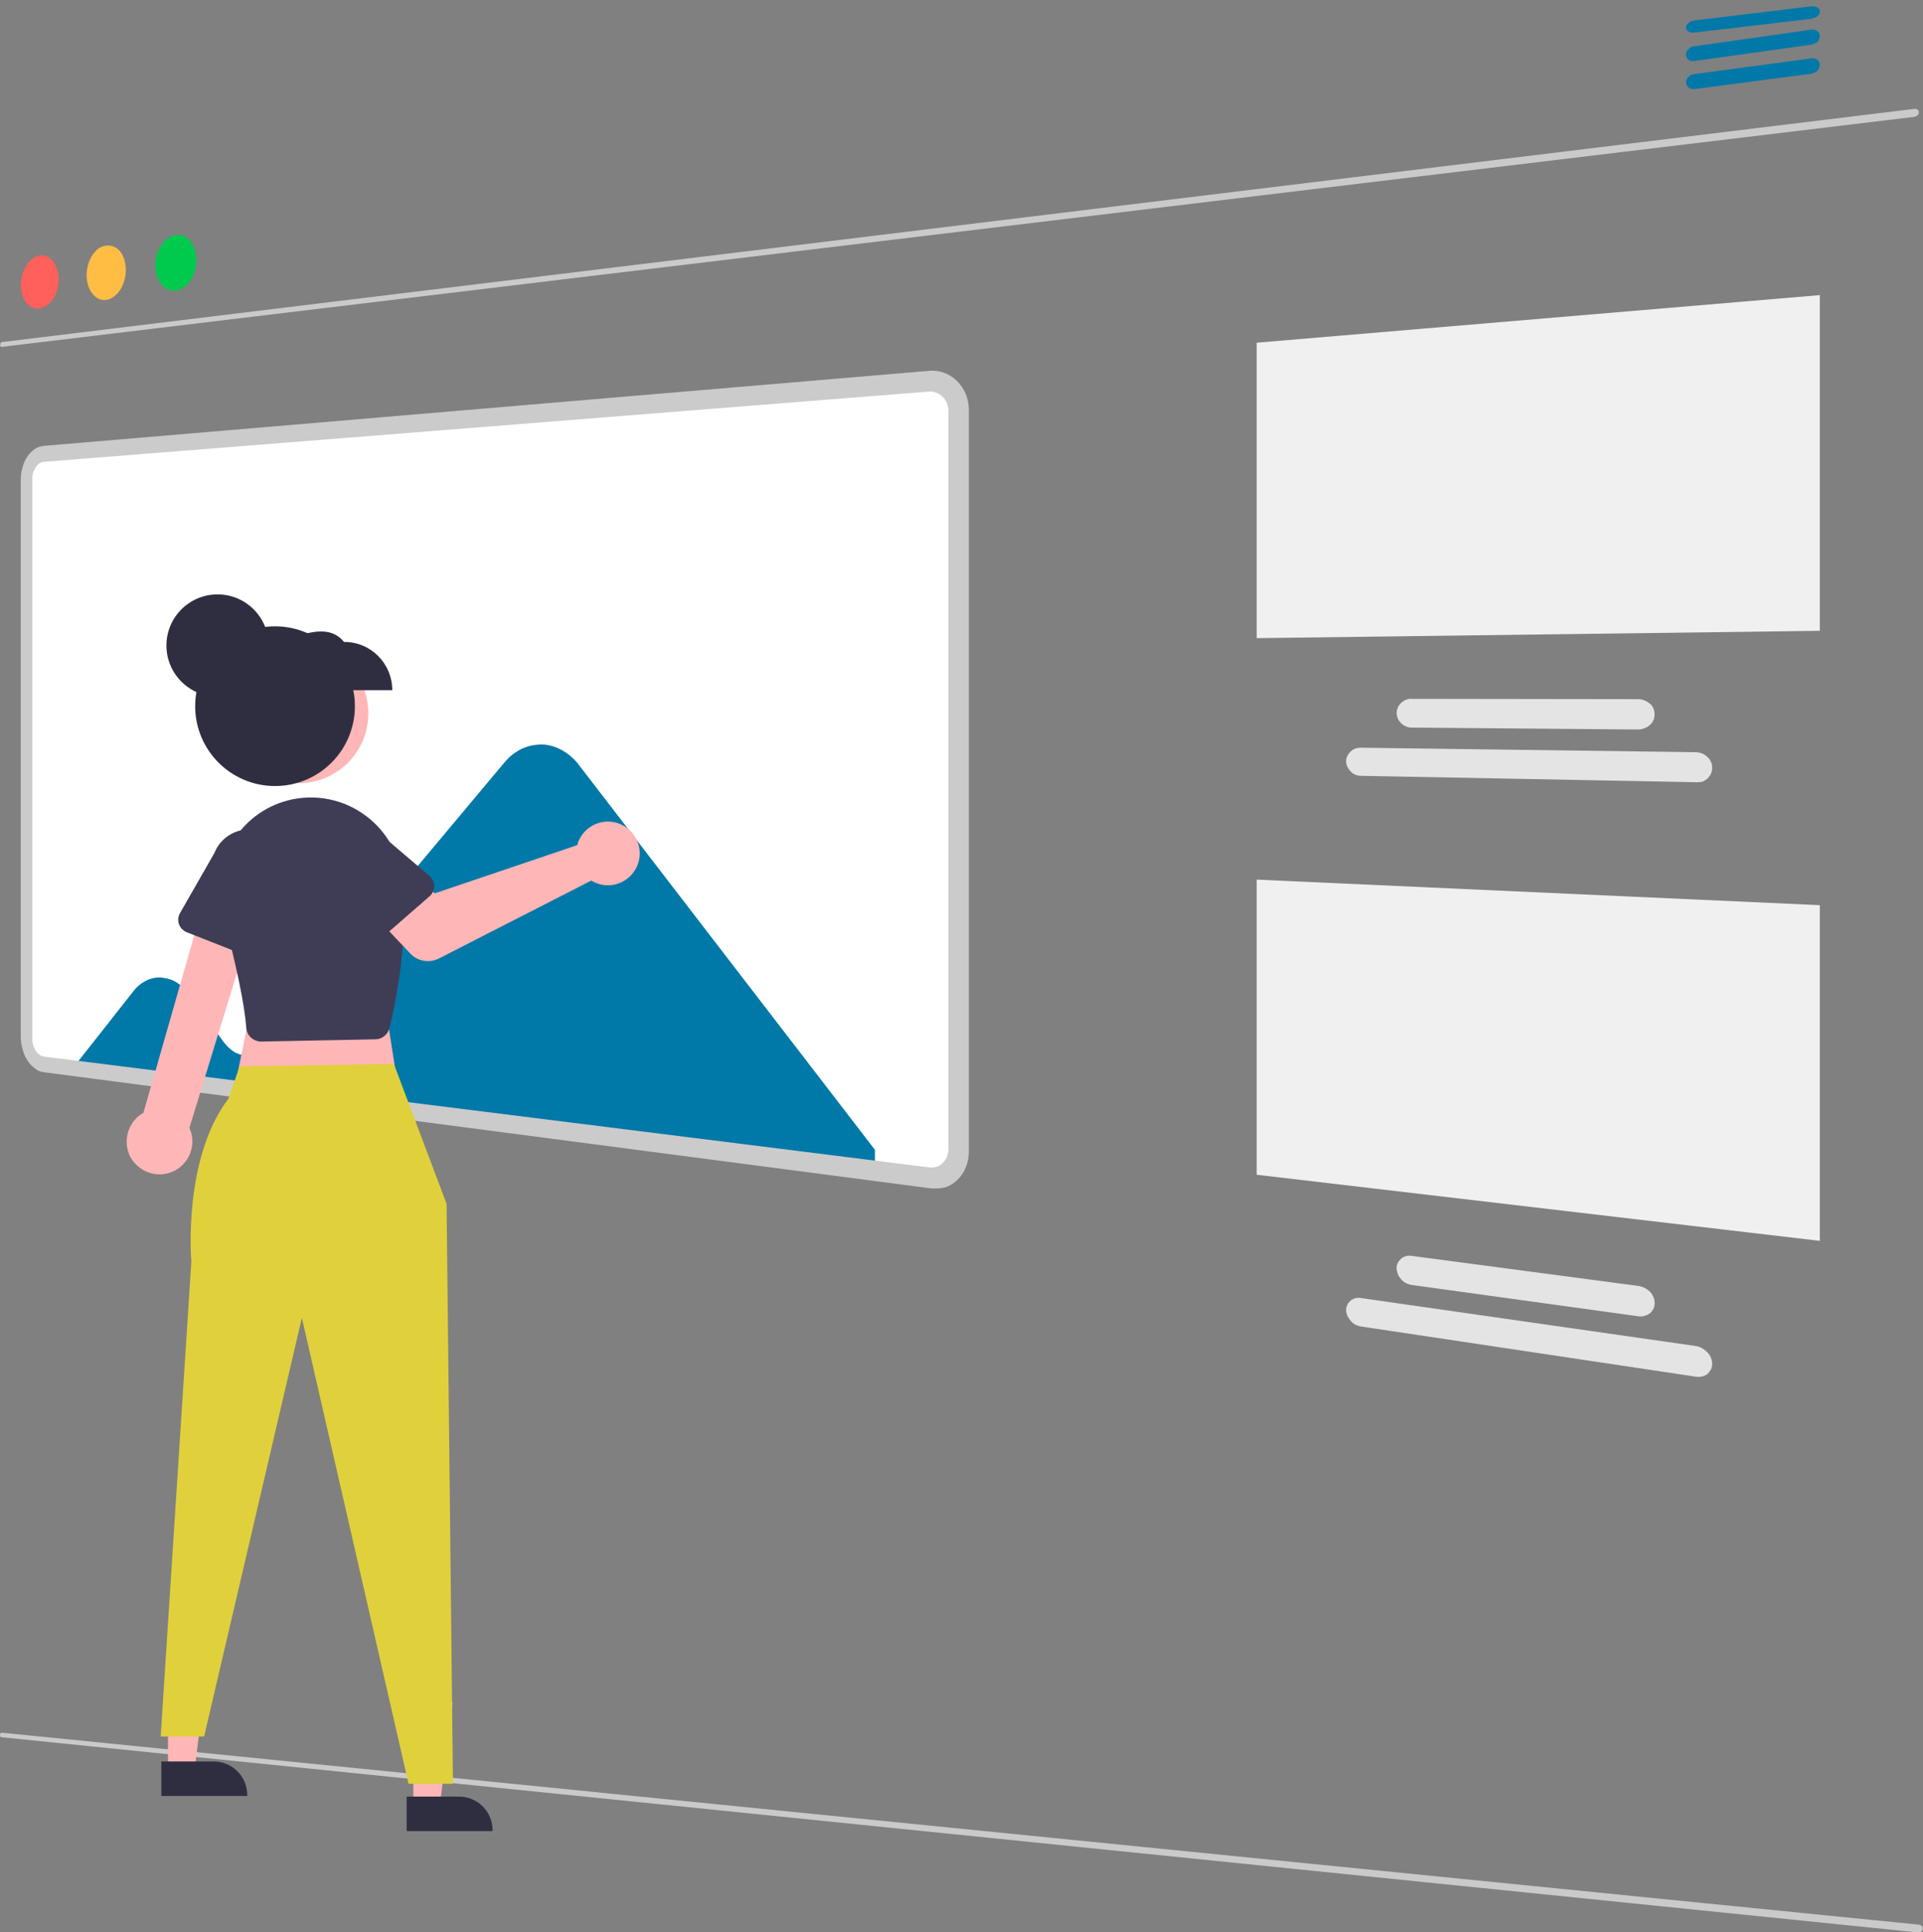 <?xml version="1.0" encoding="utf-8"?>
<!-- Generator: Adobe Illustrator 24.0.2, SVG Export Plug-In . SVG Version: 6.00 Build 0)  -->
<svg version="1.1" id="f43251ed-adfc-45b7-8fc7-ccfd36078430"
	 xmlns="http://www.w3.org/2000/svg" xmlns:xlink="http://www.w3.org/1999/xlink" x="0px" y="0px" viewBox="0 0 602 605"
	 style="enable-background:new 0 0 602 605;" xml:space="preserve">
<rect x="0" y="0" width="602" height="605" fill="#808080" stroke="none"/>
<style type="text/css">
	.st0{fill:#CACACA;}
	.st1{fill:#FF605C;}
	.st2{fill:#FFBD44;}
	.st3{fill:#00CA4E;}
	.st4{fill:#0078A8;}
	.st5{fill:#F0F0F0;}
	.st6{fill:#E4E4E4;}
	.st7{fill:#FFFFFF;}
	.st8{fill:#CBCBCB;}
	.st9{fill:#FFB6B6;}
	.st10{fill:#2F2E41;}
	.st11{fill:#E0D03B;}
	.st12{fill:#3F3D56;}
</style>
<path id="b71ccbba-e8b4-459a-9884-0222885cf9eb" class="st0" d="M599.2,36.6l-598.6,72c-0.1,0-0.1,0-0.2,0c-0.1,0-0.1-0.1-0.2-0.1
	c-0.1-0.1-0.1-0.1-0.1-0.2c0-0.1,0-0.2,0-0.3c0-0.1,0-0.2,0-0.3c0-0.1,0.1-0.2,0.1-0.3c0-0.1,0.1-0.1,0.2-0.2c0.1,0,0.1-0.1,0.2-0.1
	l598.6-73c0.2,0,0.4,0,0.6,0c0.2,0,0.3,0.1,0.5,0.2c0.1,0.1,0.2,0.2,0.3,0.4c0.1,0.1,0.1,0.3,0.1,0.5c0,0.2,0,0.3-0.1,0.5
	c-0.1,0.2-0.2,0.3-0.3,0.4c-0.1,0.1-0.3,0.2-0.5,0.3C599.5,36.5,599.4,36.6,599.2,36.6z"/>
<path id="fbe4cf51-249d-4766-a31e-46e69d2d3573" class="st0" d="M600.2,605L0.4,543.9c-0.1,0-0.1,0-0.2-0.1c-0.1,0-0.1-0.1-0.1-0.2
	c0-0.1-0.1-0.2-0.1-0.2c0-0.1,0-0.2,0-0.3c0-0.1,0.1-0.2,0.1-0.3c0-0.1,0.1-0.2,0.2-0.2c0.1-0.1,0.1-0.1,0.2-0.1c0.1,0,0.1,0,0.2,0
	l600.1,60.1c0.2,0,0.4,0.1,0.5,0.2c0.2,0.1,0.3,0.2,0.4,0.3c0.1,0.1,0.2,0.3,0.2,0.4c0,0.2,0,0.3,0,0.5c0,0.2-0.1,0.3-0.2,0.5
	c-0.1,0.1-0.2,0.3-0.4,0.4c-0.2,0.1-0.3,0.2-0.5,0.2C600.6,605,600.4,605,600.2,605z"/>
<path id="aefee446-e8cd-48bc-a6ae-8085c53a4aa5" class="st1" d="M12.4,80c0.8-0.1,1.6,0,2.3,0.3c0.7,0.3,1.4,0.9,1.9,1.5
	c0.6,0.7,1,1.6,1.3,2.5c0.3,1,0.5,2.1,0.5,3.2c0,1.1-0.2,2.2-0.5,3.3c-0.3,1-0.7,2-1.3,2.8c-0.5,0.8-1.1,1.5-1.9,2
	c-0.7,0.5-1.5,0.8-2.3,1c-0.8,0.1-1.6,0-2.3-0.3c-0.7-0.4-1.4-0.9-1.9-1.5c-0.6-0.7-1-1.6-1.2-2.5c-0.3-1-0.5-2.1-0.5-3.1
	c0-1.1,0.2-2.2,0.5-3.3c0.3-1,0.7-1.9,1.2-2.8c0.5-0.8,1.1-1.5,1.9-2C10.8,80.5,11.6,80.1,12.4,80z"/>
<path id="a4b9cd5e-e7a9-439c-9762-a8720b874a73" class="st2" d="M33.2,76.9c0.8-0.1,1.6,0,2.4,0.3c0.8,0.3,1.4,0.9,2,1.5
	c0.6,0.7,1,1.6,1.3,2.5c0.3,1.1,0.5,2.2,0.5,3.3c0,1.1-0.2,2.3-0.5,3.4c-0.3,1-0.7,2-1.3,2.9c-0.5,0.8-1.2,1.5-2,2.1
	c-0.7,0.5-1.5,0.9-2.4,1c-0.8,0.1-1.6,0-2.4-0.4c-0.8-0.4-1.4-0.9-1.9-1.6c-0.6-0.7-1-1.6-1.3-2.5c-0.3-1-0.5-2.1-0.5-3.2
	c0-1.1,0.2-2.3,0.5-3.4c0.3-1,0.7-2,1.3-2.9c0.5-0.8,1.2-1.5,1.9-2.1C31.5,77.4,32.3,77,33.2,76.9z"/>
<path id="a94385bb-e1a1-4da4-9c03-9925c8c84fb9" class="st3" d="M55,73.6c0.9-0.1,1.7,0,2.5,0.3c0.8,0.3,1.5,0.9,2.1,1.6
	c0.6,0.8,1.1,1.6,1.4,2.6c0.3,1.1,0.5,2.2,0.5,3.3c0,1.2-0.2,2.3-0.5,3.5c-0.3,1.1-0.8,2.1-1.4,3c-0.6,0.8-1.3,1.6-2.1,2.1
	c-0.7,0.5-1.6,0.9-2.5,1c-0.9,0.1-1.7,0-2.5-0.4c-0.8-0.4-1.5-0.9-2-1.6c-0.6-0.8-1.1-1.6-1.4-2.6c-0.3-1.1-0.5-2.2-0.5-3.3
	c0-1.2,0.2-2.3,0.5-3.4c0.3-1,0.8-2,1.4-2.9c0.5-0.8,1.2-1.6,2-2.2C53.2,74.1,54.1,73.7,55,73.6z"/>
<path id="e9fb7174-288f-46c4-ab91-f423808d7a61" class="st4" d="M566.9,5.9l-36.5,4.3c-0.3,0-0.7,0-1,0c-0.3-0.1-0.6-0.2-0.8-0.3
	c-0.2-0.1-0.4-0.3-0.6-0.5c-0.1-0.2-0.2-0.5-0.2-0.7c0-0.3,0.1-0.5,0.2-0.8c0.1-0.3,0.3-0.5,0.6-0.7c0.2-0.2,0.5-0.4,0.8-0.5
	c0.3-0.1,0.7-0.2,1-0.3l36.5-4.4c0.4,0,0.7,0,1.1,0c0.3,0.1,0.6,0.2,0.9,0.3c0.5,0.3,0.8,0.8,0.8,1.3c0,0.3-0.1,0.6-0.2,0.8
	c-0.1,0.3-0.3,0.5-0.6,0.7C568.3,5.5,567.6,5.8,566.9,5.9L566.9,5.9z"/>
<path id="f4f63b1d-19b6-4660-a2ee-fe9c59ab2b83" class="st4" d="M566.9,14l-36.5,5.1c-0.3,0-0.7,0-1,0c-0.3-0.1-0.6-0.2-0.8-0.4
	c-0.2-0.2-0.4-0.4-0.6-0.7c-0.1-0.3-0.2-0.6-0.2-0.9c0-0.3,0.1-0.7,0.2-0.9c0.1-0.3,0.3-0.6,0.6-0.8c0.2-0.3,0.5-0.5,0.8-0.6
	c0.3-0.2,0.7-0.3,1-0.3l36.5-5.2c0.4-0.1,0.7,0,1.1,0c0.3,0.1,0.6,0.2,0.9,0.4c0.2,0.2,0.5,0.4,0.6,0.7c0.1,0.3,0.2,0.6,0.2,0.9
	c0,0.3-0.1,0.7-0.2,1c-0.1,0.3-0.3,0.6-0.6,0.9C568.3,13.6,567.6,13.9,566.9,14L566.9,14z"/>
<path id="eb3f2030-579f-46ae-b7f9-06846804faba" class="st4" d="M566.9,23.1l-36.5,4.8c-0.3,0-0.7,0-1-0.1c-0.3-0.1-0.6-0.2-0.8-0.4
	c-0.5-0.4-0.8-1-0.8-1.6c0-0.3,0.1-0.7,0.2-0.9c0.1-0.3,0.3-0.6,0.6-0.8c0.2-0.3,0.5-0.5,0.8-0.6c0.3-0.2,0.7-0.3,1-0.3l36.5-4.9
	c0.4-0.1,0.7,0,1.1,0c0.3,0.1,0.6,0.2,0.9,0.4c0.2,0.2,0.5,0.4,0.6,0.7c0.1,0.3,0.2,0.6,0.2,0.9c0,0.3-0.1,0.7-0.2,1
	c-0.1,0.3-0.3,0.6-0.6,0.9C568.3,22.7,567.6,23,566.9,23.1L566.9,23.1z"/>
<path id="ed3b43a5-e52b-42db-ae2c-bbf19919dda8" class="st5" d="M393.4,107.3l176.3-14.9v105.1l-176.3,2.3V107.3z"/>
<path id="ac2eae0c-5080-4fe0-b0c3-f9d754c11698" class="st6" d="M530.7,244.9L426,242.9c-1.2,0-2.4-0.5-3.2-1.4
	c-0.4-0.4-0.7-0.9-1-1.4c-0.2-0.5-0.4-1.1-0.4-1.7c0-0.6,0.1-1.2,0.4-1.7c0.2-0.5,0.6-1,1-1.4c0.4-0.4,0.9-0.7,1.4-0.9
	c0.6-0.2,1.2-0.3,1.8-0.3l104.7,1.4c0.7,0,1.4,0.1,2.1,0.4c0.6,0.2,1.2,0.6,1.7,1.1c0.5,0.4,0.9,1,1.1,1.5c0.3,0.6,0.4,1.2,0.4,1.9
	c0,0.6-0.1,1.3-0.4,1.9c-0.3,0.6-0.7,1.1-1.1,1.5c-0.5,0.4-1.1,0.8-1.7,1C532.2,244.8,531.5,245,530.7,244.9L530.7,244.9z"/>
<path id="b3e575b2-619a-4403-8cc7-960fb099e65d" class="st6" d="M512.8,228.4l-70.9-0.6c-0.6,0-1.2-0.1-1.8-0.4
	c-0.6-0.2-1.1-0.6-1.5-1c-0.4-0.4-0.8-0.9-1-1.4c-0.5-1.1-0.5-2.4,0-3.5c0.2-0.5,0.6-1,1-1.4c0.4-0.4,0.9-0.7,1.5-1
	c0.6-0.2,1.2-0.4,1.8-0.3l70.9,0.1c0.7,0,1.4,0.1,2,0.4c0.6,0.2,1.2,0.6,1.7,1c0.5,0.4,0.9,0.9,1.1,1.5c0.5,1.2,0.5,2.5,0,3.7
	c-0.3,0.6-0.6,1.1-1.1,1.5c-0.5,0.4-1,0.8-1.7,1C514.1,228.3,513.5,228.4,512.8,228.4L512.8,228.4z"/>
<path id="b6f8ac03-6581-403f-aeca-47fca949167f" class="st5" d="M393.4,275.4l176.3,8v105.1l-176.3-20.7V275.4z"/>
<path id="a17e3a22-ba16-4351-b475-1e8c7f62d0cf" class="st6" d="M530.7,431L426,415.3c-0.6-0.1-1.2-0.3-1.8-0.6
	c-0.5-0.3-1-0.7-1.4-1.2c-0.4-0.5-0.7-1-1-1.5c-0.2-0.6-0.4-1.2-0.4-1.8c0-0.6,0.1-1.1,0.4-1.7c0.2-0.5,0.6-0.9,1-1.3
	c0.4-0.3,0.9-0.6,1.4-0.7c0.6-0.2,1.2-0.2,1.8-0.1l104.7,15c0.7,0.1,1.4,0.3,2.1,0.7c0.6,0.3,1.2,0.8,1.7,1.3
	c0.5,0.5,0.9,1.1,1.1,1.7c0.3,0.6,0.4,1.3,0.4,1.9c0,0.6-0.1,1.2-0.4,1.8c-0.3,0.5-0.7,1-1.1,1.4c-0.5,0.4-1.1,0.6-1.7,0.8
	C532.1,431.1,531.4,431.1,530.7,431L530.7,431z"/>
<path id="e3c2f847-4324-4f71-a395-b34127131530" class="st6" d="M512.8,412.1l-70.9-9.8c-0.6-0.1-1.3-0.3-1.8-0.6
	c-0.6-0.3-1.1-0.7-1.5-1.2c-0.4-0.5-0.8-1-1-1.6c-0.2-0.6-0.4-1.2-0.4-1.8c0-0.6,0.1-1.2,0.4-1.7c0.2-0.5,0.6-0.9,1-1.3
	c0.4-0.4,0.9-0.6,1.5-0.8c0.6-0.2,1.2-0.2,1.8-0.1l70.9,9.4c0.7,0.1,1.4,0.3,2,0.6c0.6,0.3,1.2,0.7,1.7,1.2c0.5,0.5,0.8,1,1.1,1.7
	c0.3,0.6,0.4,1.2,0.4,1.9c0,0.6-0.1,1.2-0.4,1.8c-0.3,0.5-0.6,1-1.1,1.4c-0.5,0.4-1.1,0.6-1.7,0.8
	C514.1,412.2,513.4,412.2,512.8,412.1L512.8,412.1z"/>
<path id="e0ac5af8-db2c-46e2-8c29-d7faefa5f799" class="st7" d="M290.9,368.7L13.7,333.2c-0.8-0.1-1.5-0.4-2.1-0.9
	c-0.7-0.5-1.2-1.1-1.7-1.8c-0.5-0.8-0.9-1.6-1.1-2.5c-0.3-1-0.4-2-0.4-3V149.9c0-1,0.1-2,0.4-3c0.3-0.9,0.6-1.7,1.1-2.5
	c0.4-0.7,1-1.3,1.7-1.7c0.6-0.4,1.3-0.7,2.1-0.8l277.2-22.7c2.4-0.2,4.8,0.7,6.5,2.4c0.9,0.9,1.5,1.9,2,3c0.5,1.2,0.7,2.5,0.7,3.8
	v231.5c0,1.3-0.2,2.6-0.7,3.8c-0.4,1.1-1.1,2.1-2,2.9c-0.8,0.8-1.8,1.4-2.9,1.7C293.3,368.7,292.1,368.8,290.9,368.7z"/>
<path id="ef100bb2-3038-4c55-8635-fb645de4c704" class="st4" d="M181.3,239.6c-0.7-1-1.6-1.9-2.5-2.7c-0.9-0.8-1.8-1.4-2.8-2
	c-1-0.5-2-1-3.1-1.3c-1.1-0.3-2.1-0.5-3.2-0.5c-1.1,0-2.2,0.1-3.2,0.3c-1.1,0.2-2.1,0.6-3.1,1c-1,0.5-1.9,1.1-2.8,1.7
	c-0.9,0.7-1.7,1.5-2.5,2.4l-74.6,89.1c-0.9,1.1-2,1.9-3.2,2.4c-1.1,0.5-2.4,0.7-3.6,0.5c-1.3-0.2-2.5-0.6-3.6-1.3
	c-1.2-0.8-2.3-1.9-3.2-3.1L59.9,312c-1.1-1.7-2.6-3.1-4.3-4.2c-1.4-1-3.1-1.5-4.8-1.7c-1.6-0.2-3.3,0.1-4.8,0.8
	c-1.6,0.8-3.1,1.9-4.2,3.4L24,332.9l249.9,31.6V360L181.3,239.6z"/>
<path id="b26a6d5f-b740-4ee8-acda-543250f0498e" class="st8" d="M290.9,372L13.7,335.7c-1-0.1-2-0.5-2.8-1.2
	c-0.9-0.7-1.7-1.5-2.3-2.5c-0.7-1-1.2-2.2-1.5-3.4c-0.4-1.3-0.6-2.6-0.6-4V150.1c0-1.3,0.2-2.7,0.6-3.9c0.3-1.2,0.8-2.3,1.5-3.3
	c0.6-0.9,1.4-1.7,2.3-2.3c0.8-0.6,1.8-0.9,2.8-1l277.2-23.5c3.2-0.3,6.4,0.9,8.7,3.2c1.1,1.1,2.1,2.5,2.7,4c0.7,1.6,1,3.4,1,5.1
	v232.1c0,1.7-0.3,3.5-1,5.1c-0.6,1.5-1.5,2.8-2.7,3.9c-1.1,1.1-2.5,1.9-3.9,2.3C294.2,372.1,292.5,372.2,290.9,372L290.9,372z
	 M13.7,144.6c-0.5,0-1,0.2-1.4,0.5c-0.4,0.3-0.8,0.7-1.1,1.2c-0.3,0.5-0.6,1.1-0.8,1.6c-0.2,0.6-0.3,1.3-0.3,2v175.4
	c0,0.7,0.1,1.3,0.3,2c0.2,0.6,0.4,1.2,0.8,1.7c0.3,0.5,0.7,0.9,1.1,1.2c0.4,0.3,0.9,0.5,1.4,0.6l277.2,34.7c0.8,0.1,1.6,0,2.3-0.2
	c0.7-0.2,1.4-0.6,1.9-1.2c0.6-0.5,1-1.2,1.3-1.9c0.3-0.8,0.5-1.6,0.5-2.5V128.7c0-0.9-0.2-1.7-0.5-2.5c-0.3-0.7-0.7-1.4-1.3-2
	c-1.1-1.1-2.7-1.7-4.3-1.6L13.7,144.6z"/>
<polygon class="st9" points="52.6,554.2 60.9,554.2 64.9,522 52.6,522 "/>
<path class="st10" d="M50.5,551.5l16.4,0h0c5.8,0,10.5,4.7,10.5,10.5v0.3l-26.9,0L50.5,551.5z"/>
<polygon class="st9" points="129.4,565.2 137.7,565.2 141.7,533 129.4,533 "/>
<path class="st10" d="M127.3,562.5l16.4,0h0c5.8,0,10.5,4.7,10.5,10.5v0.3l-26.9,0L127.3,562.5z"/>
<polygon class="st9" points="119.4,306.9 124.8,341.6 73.1,342.3 79.9,309 "/>
<path class="st11" d="M123.3,333.1l16.5,43.8l2,181.6h-13.9L94.5,412.6L63.9,543.7H50.3L59.9,395c0,0-2.8-32.1,11.6-51l3.5-10.1
	L123.3,333.1z"/>
<path class="st9" d="M52.7,367.3c5.4-1.5,8.6-7.1,7.2-12.5c-0.2-0.6-0.4-1.1-0.6-1.7l22-71.7L65,278.2l-20.1,70.2
	c-4.9,2.8-6.7,9-4,14C43.3,366.5,48.1,368.6,52.7,367.3z"/>
<path class="st12" d="M81.7,326.1c-0.3,0-0.6,0-0.9-0.1l0,0c-2-0.4-3.6-2.1-3.7-4.2c-0.5-7-3-19.2-7.5-36.2c-4-15.3,5.2-31,20.5-35
	c8.6-2.2,17.7-0.4,24.8,5.1c6.1,4.7,10.1,11.7,10.9,19.3c2.2,19.6-2,39.3-3.9,46.9c-0.5,2-2.3,3.5-4.4,3.5L81.7,326.1
	C81.8,326.1,81.7,326.1,81.7,326.1z"/>
<path class="st9" d="M181.2,263.1c-0.2,0.5-0.4,1-0.5,1.5l-44.6,15.1l-8.6-7.5l-13.1,11.5l14,14.8c2.3,2.5,6,3.1,9,1.6l47.7-24.4
	c4.7,2.9,10.8,1.4,13.7-3.3s1.4-10.8-3.3-13.7s-10.8-1.4-13.7,3.3C181.6,262.4,181.4,262.7,181.2,263.1L181.2,263.1z"/>
<path class="st12" d="M134.5,280.6l-16.3,14.2c-1.8,1.6-4.5,1.4-6-0.4c-0.1-0.2-0.3-0.3-0.4-0.5l-11.6-18.1
	c-4.3-5-3.7-12.5,1.2-16.7c4.9-4.3,12.4-3.7,16.7,1.2l16.3,13.9c1.8,1.5,2,4.2,0.5,6C134.8,280.3,134.7,280.4,134.5,280.6
	L134.5,280.6z"/>
<path class="st12" d="M78.6,299.8l-20.1-7.9c-2.2-0.9-3.3-3.3-2.4-5.5c0.1-0.2,0.2-0.4,0.3-0.6l10.7-18.7c2.4-6.1,9.3-9,15.4-6.6
	c6.1,2.4,9,9.3,6.6,15.4l-4.8,20.9c-0.5,2.3-2.8,3.7-5.1,3.2C79,299.9,78.8,299.8,78.6,299.8z"/>
<circle class="st9" cx="93.5" cy="223.4" r="21.8"/>
<path class="st10" d="M122.8,216.1H88.1v-15.1c7.6-3,15.1-5.6,19.6,0C116,200.9,122.8,207.7,122.8,216.1L122.8,216.1z"/>
<circle class="st10" cx="86.1" cy="221.1" r="25"/>
<circle class="st10" cx="68.1" cy="202.1" r="16"/>
</svg>
